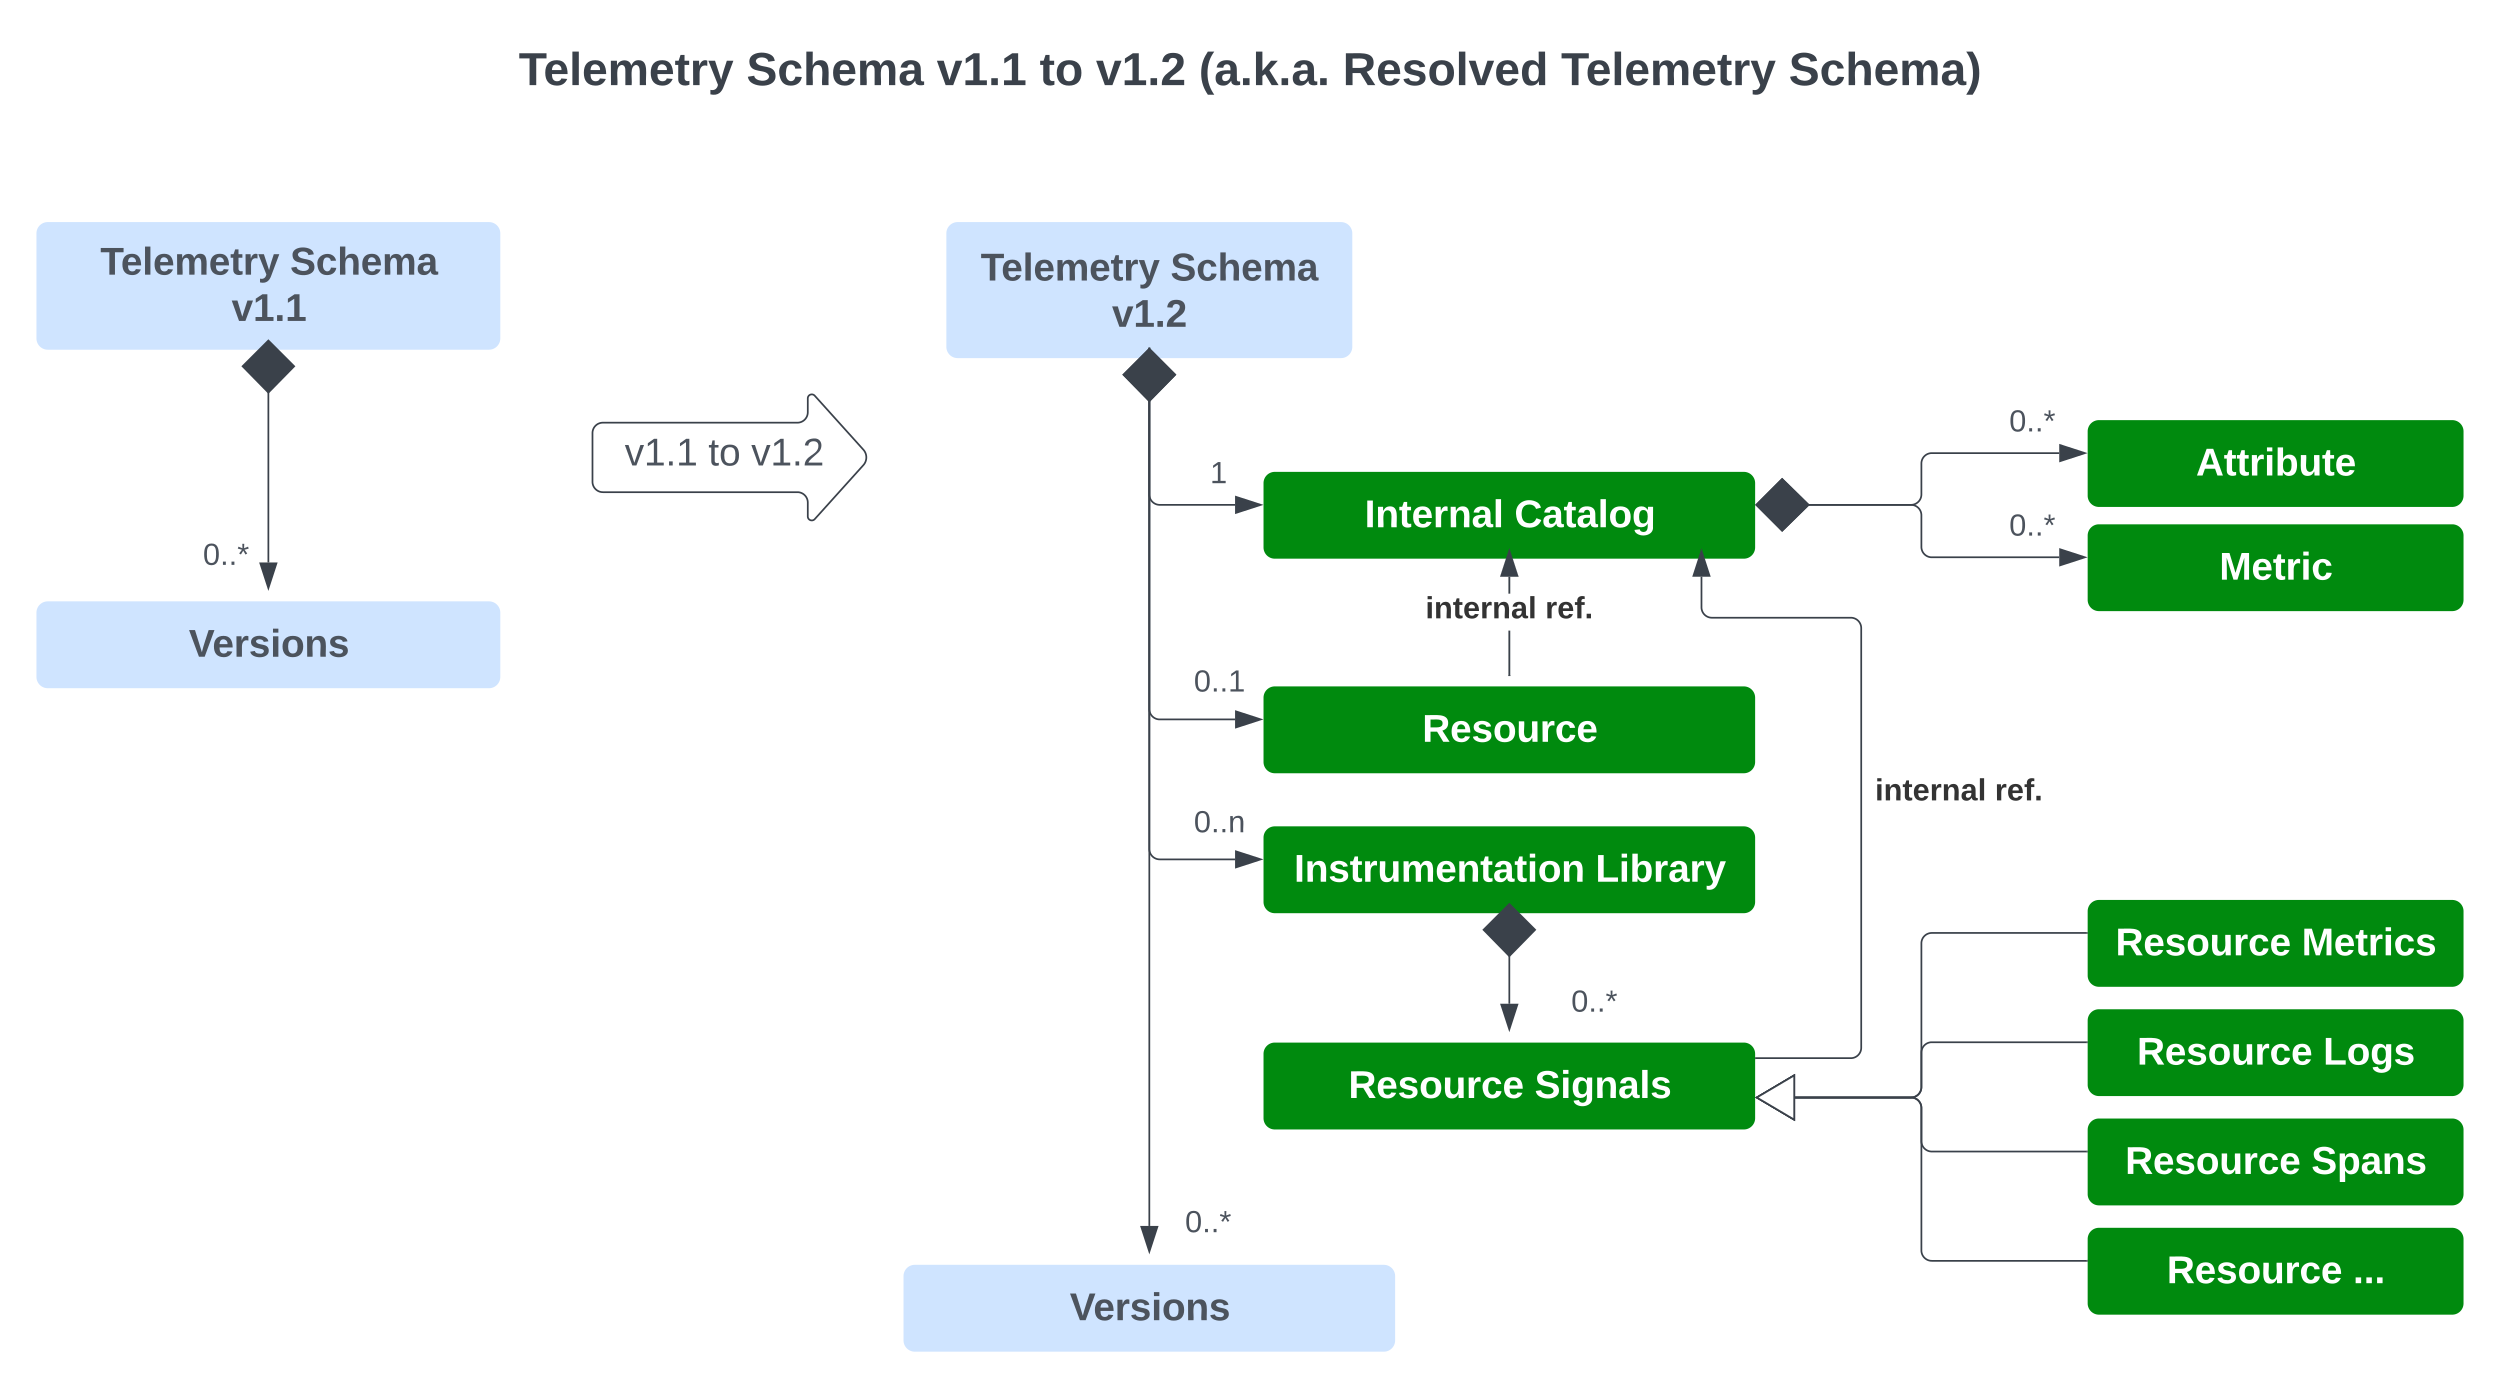 <svg xmlns="http://www.w3.org/2000/svg" xmlns:xlink="http://www.w3.org/1999/xlink" xmlns:lucid="lucid" width="1439.86" height="793.49"><g transform="translate(-21.381 -21.229)" lucid:page-tab-id="eHfRz9s41Rfm"><path d="M0 0h1760v1360H0z" fill="#fff"/><g filter="url(#a)"><path d="M566.93 149.64a6 6 0 0 1 6-6h220.8a6 6 0 0 1 6 6v65.34a6 6 0 0 1-6 6h-220.8a6 6 0 0 1-6-6z" stroke="#cfe4ff" fill="#cfe4ff"/><use xlink:href="#b" transform="matrix(1,0,0,1,578.928,155.643) translate(7.278 21.153)"/><use xlink:href="#c" transform="matrix(1,0,0,1,578.928,155.643) translate(116.599 21.153)"/><use xlink:href="#d" transform="matrix(1,0,0,1,578.928,155.643) translate(82.895 47.819)"/></g><g filter="url(#e)"><path d="M749.6 417.06a6 6 0 0 1 6-6h270.14a6 6 0 0 1 6 6v37.02a6 6 0 0 1-6 6H755.6a6 6 0 0 1-6-6z" stroke="#008a0e" fill="#008a0e"/><use xlink:href="#f" transform="matrix(1,0,0,1,761.595,423.056) translate(78.975 19.403)"/></g><g filter="url(#e)"><path d="M749.6 497.66a6 6 0 0 1 6-6h270.14a6 6 0 0 1 6 6v37.02a6 6 0 0 1-6 6H755.6a6 6 0 0 1-6-6z" stroke="#008a0e" fill="#008a0e"/><use xlink:href="#g" transform="matrix(1,0,0,1,761.595,503.658) translate(5.117 19.403)"/><use xlink:href="#h" transform="matrix(1,0,0,1,761.595,503.658) translate(178.698 19.403)"/></g><g filter="url(#e)"><path d="M749.6 622.2a6 6 0 0 1 6-6h270.14a6 6 0 0 1 6 6v37.04a6 6 0 0 1-6 6H755.6a6 6 0 0 1-6-6z" stroke="#008a0e" fill="#008a0e"/><use xlink:href="#i" transform="matrix(1,0,0,1,761.595,628.212) translate(36.444 19.403)"/><use xlink:href="#j" transform="matrix(1,0,0,1,761.595,628.212) translate(143.667 19.403)"/></g><g filter="url(#k)"><path d="M1224.26 540.05a6 6 0 0 1 6-6h203.48a6 6 0 0 1 6 6v37.02a6 6 0 0 1-6 6h-203.48a6 6 0 0 1-6-6z" stroke="#008a0e" fill="#008a0e"/><use xlink:href="#i" transform="matrix(1,0,0,1,1236.261,546.047) translate(3.562 19.403)"/><use xlink:href="#l" transform="matrix(1,0,0,1,1236.261,546.047) translate(110.784 19.403)"/></g><g filter="url(#k)"><path d="M1224.26 603a6 6 0 0 1 6-6h203.48a6 6 0 0 1 6 6V640a6 6 0 0 1-6 6h-203.48a6 6 0 0 1-6-6z" stroke="#008a0e" fill="#008a0e"/><use xlink:href="#i" transform="matrix(1,0,0,1,1236.261,608.991) translate(15.938 19.403)"/><use xlink:href="#m" transform="matrix(1,0,0,1,1236.261,608.991) translate(123.16 19.403)"/></g><g filter="url(#k)"><path d="M1224.26 665.93a6 6 0 0 1 6-6h203.48a6 6 0 0 1 6 6v37.03a6 6 0 0 1-6 6h-203.48a6 6 0 0 1-6-6z" stroke="#008a0e" fill="#008a0e"/><use xlink:href="#i" transform="matrix(1,0,0,1,1236.261,671.935) translate(9.117 19.403)"/><use xlink:href="#n" transform="matrix(1,0,0,1,1236.261,671.935) translate(116.34 19.403)"/></g><g filter="url(#k)"><path d="M1224.26 728.88a6 6 0 0 1 6-6h203.48a6 6 0 0 1 6 6v37.02a6 6 0 0 1-6 6h-203.48a6 6 0 0 1-6-6z" stroke="#008a0e" fill="#008a0e"/><use xlink:href="#i" transform="matrix(1,0,0,1,1236.261,734.879) translate(33.13 19.403)"/><use xlink:href="#o" transform="matrix(1,0,0,1,1236.261,734.879) translate(140.352 19.403)"/></g><path d="M1223.26 621.5H1134a6 6 0 0 0-6 6v19.83a6 6 0 0 1-6 6h-66.76" stroke="#3a414a" fill="none"/><path d="M1223.76 622h-.5v-1h.5z" stroke="#3a414a" stroke-width=".05" fill="#3a414a"/><path d="M1033.22 653.33l21.52-12.72v25.46z" stroke="#3a414a" fill="#fff"/><path d="M1223.26 684.45H1134a6 6 0 0 1-6-6v-19.12a6 6 0 0 0-6-6h-66.76" stroke="#3a414a" fill="none"/><path d="M1223.76 684.95h-.5v-1h.5z" stroke="#3a414a" stroke-width=".05" fill="#3a414a"/><path d="M1033.22 653.33l21.52-12.72v25.46z" stroke="#3a414a" fill="#fff"/><path d="M1223.26 747.4H1134a6 6 0 0 1-6-6v-82.07a6 6 0 0 0-6-6h-66.76" stroke="#3a414a" fill="none"/><path d="M1223.76 747.9h-.5v-1h.5z" stroke="#3a414a" stroke-width=".05" fill="#3a414a"/><path d="M1033.22 653.33l21.52-12.72v25.46z" stroke="#3a414a" fill="#fff"/><path d="M1223.26 558.56H1134a6 6 0 0 0-6 6v82.77a6 6 0 0 1-6 6h-66.76" stroke="#3a414a" fill="none"/><path d="M1223.76 559.06h-.5v-1h.5z" stroke="#3a414a" stroke-width=".05" fill="#3a414a"/><path d="M1033.22 653.33l21.52-12.72v25.46z" stroke="#3a414a" fill="#fff"/><path d="M683.33 221.98v207.6a6 6 0 0 0 6 6h43.38" stroke="#3a414a" fill="none"/><path d="M683.83 222h-1v-.52h1z" stroke="#3a414a" stroke-width=".05" fill="#3a414a"/><path d="M747.48 435.57l-14.27 4.63v-9.27z" stroke="#3a414a" fill="#3a414a"/><path d="M683.33 221.98v288.2a6 6 0 0 0 6 6h43.38" stroke="#3a414a" fill="none"/><path d="M683.83 222h-1v-.52h1z" stroke="#3a414a" stroke-width=".05" fill="#3a414a"/><path d="M747.48 516.17l-14.27 4.64v-9.26z" stroke="#3a414a" fill="#3a414a"/><path d="M890.67 571.56v27.77" stroke="#3a414a" fill="none"/><path d="M890.67 541.9l14.85 14.84-14.85 15.15-14.85-15.16zM890.67 614.1l-4.64-14.27h9.27z" stroke="#3a414a" fill="#3a414a"/><path d="M704 390.67a6 6 0 0 1 6-6h38.67a6 6 0 0 1 6 6v48a6 6 0 0 1-6 6H710a6 6 0 0 1-6-6z" stroke="#000" stroke-opacity="0" fill="#fff" fill-opacity="0"/><use xlink:href="#p" transform="matrix(1,0,0,1,709,389.667) translate(0 29.847)"/><path d="M704 471.7a6 6 0 0 1 6-6h38.67a6 6 0 0 1 6 6v48a6 6 0 0 1-6 6H710a6 6 0 0 1-6-6z" stroke="#000" stroke-opacity="0" fill="#fff" fill-opacity="0"/><use xlink:href="#q" transform="matrix(1,0,0,1,709,470.714) translate(0 29.847)"/><path d="M921.33 575.05a6 6 0 0 1 6-6H966a6 6 0 0 1 6 6v48a6 6 0 0 1-6 6h-38.67a6 6 0 0 1-6-6z" stroke="#000" stroke-opacity="0" fill="#fff" fill-opacity="0"/><use xlink:href="#r" transform="matrix(1,0,0,1,926.333,574.047) translate(0 29.847)"/><g filter="url(#e)"><path d="M542.26 750.2a6 6 0 0 1 6-6H818.4a6 6 0 0 1 6 6v37.02a6 6 0 0 1-6 6H548.26a6 6 0 0 1-6-6z" stroke="#cfe4ff" fill="#cfe4ff"/><use xlink:href="#s" transform="matrix(1,0,0,1,554.261,756.189) translate(83.265 19.403)"/></g><path d="M683.33 251.85V727.3" stroke="#3a414a" fill="none"/><path d="M683.33 222.18l14.85 14.85-14.85 15.15-14.85-15.15zM683.33 742.07l-4.63-14.27h9.27z" stroke="#3a414a" fill="#3a414a"/><path d="M698.93 702.05a6 6 0 0 1 6-6h38.67a6 6 0 0 1 6 6v48a6 6 0 0 1-6 6h-38.67a6 6 0 0 1-6-6z" stroke="#000" stroke-opacity="0" fill="#fff" fill-opacity="0"/><use xlink:href="#r" transform="matrix(1,0,0,1,703.928,701.047) translate(0 29.847)"/><g filter="url(#e)"><path d="M749.6 293.5a6 6 0 0 1 6-6h270.14a6 6 0 0 1 6 6v37a6 6 0 0 1-6 6H755.6a6 6 0 0 1-6-6z" stroke="#008a0e" fill="#008a0e"/><use xlink:href="#t" transform="matrix(1,0,0,1,761.595,299.487) translate(45.765 19.403)"/><use xlink:href="#u" transform="matrix(1,0,0,1,761.595,299.487) translate(132 19.403)"/></g><g filter="url(#v)"><path d="M1224.26 263.7a6 6 0 0 1 6-6h203.48a6 6 0 0 1 6 6v37a6 6 0 0 1-6 6h-203.48a6 6 0 0 1-6-6z" stroke="#008a0e" fill="#008a0e"/><use xlink:href="#w" transform="matrix(1,0,0,1,1236.261,269.687) translate(49.889 19.403)"/></g><g filter="url(#v)"><path d="M1224.26 323.7a6 6 0 0 1 6-6h203.48a6 6 0 0 1 6 6v37a6 6 0 0 1-6 6h-203.48a6 6 0 0 1-6-6z" stroke="#008a0e" fill="#008a0e"/><use xlink:href="#x" transform="matrix(1,0,0,1,1236.261,329.687) translate(63.346 19.403)"/></g><path d="M683.33 251.85V306a6 6 0 0 0 6 6h43.38" stroke="#3a414a" fill="none"/><path d="M683.33 222.18l14.85 14.85-14.85 15.15-14.85-15.15zM747.48 312l-14.27 4.63v-9.26z" stroke="#3a414a" fill="#3a414a"/><path d="M713.33 270.67a6 6 0 0 1 6-6H758a6 6 0 0 1 6 6v48a6 6 0 0 1-6 6h-38.67a6 6 0 0 1-6-6z" stroke="#000" stroke-opacity="0" fill="#fff" fill-opacity="0"/><use xlink:href="#y" transform="matrix(1,0,0,1,718.333,269.667) translate(0 29.847)"/><path d="M1062.6 312h59.4a6 6 0 0 0 6-6v-17.8a6 6 0 0 1 6-6h73.38" stroke="#3a414a" fill="none"/><path d="M1032.95 312l14.85-14.85 15.15 14.85-15.15 14.85zM1222.14 282.2l-14.26 4.64v-9.27z" stroke="#3a414a" fill="#3a414a"/><path d="M1062.6 312h59.4a6 6 0 0 1 6 6v18.2a6 6 0 0 0 6 6h73.38" stroke="#3a414a" fill="none"/><path d="M1032.95 312l14.85-14.85 15.15 14.85-15.15 14.85zM1222.14 342.2l-14.26 4.64v-9.27z" stroke="#3a414a" fill="#3a414a"/><path d="M1173.6 240.87a6 6 0 0 1 6-6h38.66a6 6 0 0 1 6 6v48a6 6 0 0 1-6 6h-38.66a6 6 0 0 1-6-6z" stroke="#000" stroke-opacity="0" fill="#fff" fill-opacity="0"/><use xlink:href="#r" transform="matrix(1,0,0,1,1178.595,239.867) translate(0 29.847)"/><path d="M1173.6 300.87a6 6 0 0 1 6-6h38.66a6 6 0 0 1 6 6v48a6 6 0 0 1-6 6h-38.66a6 6 0 0 1-6-6z" stroke="#000" stroke-opacity="0" fill="#fff" fill-opacity="0"/><use xlink:href="#r" transform="matrix(1,0,0,1,1178.595,299.867) translate(0 29.847)"/><path d="M891.17 410.06h-1v-25.6h1zm0-46.94h-1v-9.72h1z" stroke="#3a414a" stroke-width=".05" fill="#3a414a"/><path d="M891.17 410.56h-1v-.52h1z" fill="#3a414a"/><path d="M891.2 410.58h-1.06v-.56h1.05zm-1-.5v.45h.94v-.46z" stroke="#3a414a" stroke-width=".05" fill="#3a414a"/><path d="M895.3 352.9h-9.27l4.64-14.27z" fill="#3a414a"/><path d="M896 353.4h-10.66l5.33-16.4zm-9.28-1h7.9l-3.95-12.15z" stroke="#3a414a" stroke-width=".05" fill="#3a414a"/><use xlink:href="#z" transform="matrix(1,0,0,1,842.37,363.118) translate(0 14.222)"/><use xlink:href="#A" transform="matrix(1,0,0,1,842.37,363.118) translate(68.988 14.222)"/><path d="M1032.74 630.67h54.6a6 6 0 0 0 6-6V383a6 6 0 0 0-6-6h-80a6 6 0 0 1-6-6v-17.6" stroke="#3a414a" fill="none"/><path d="M1032.75 631.17h-.5v-1h.5z" stroke="#3a414a" stroke-width=".05" fill="#3a414a"/><path d="M1001.33 338.63l4.64 14.27h-9.27z" stroke="#3a414a" fill="#3a414a"/><use xlink:href="#z" transform="matrix(1,0,0,1,1101.333,468) translate(0 14.222)"/><use xlink:href="#A" transform="matrix(1,0,0,1,1101.333,468) translate(68.988 14.222)"/><g filter="url(#B)"><path d="M42.88 149.64a6 6 0 0 1 6-6h254.14a6 6 0 0 1 6 6v60.5a6 6 0 0 1-6 6H48.88a6 6 0 0 1-6-6z" stroke="#cfe4ff" fill="#cfe4ff"/><use xlink:href="#b" transform="matrix(1,0,0,1,54.881,155.643) translate(24.278 17.778)"/><use xlink:href="#C" transform="matrix(1,0,0,1,54.881,155.643) translate(133.599 17.778)"/><use xlink:href="#D" transform="matrix(1,0,0,1,54.881,155.643) translate(99.895 44.444)"/></g><g filter="url(#E)"><path d="M42.88 368.08a6 6 0 0 1 6-6h254.14a6 6 0 0 1 6 6v37.02a6 6 0 0 1-6 6H48.88a6 6 0 0 1-6-6z" stroke="#cfe4ff" fill="#cfe4ff"/><use xlink:href="#s" transform="matrix(1,0,0,1,54.881,374.077) translate(75.265 19.403)"/></g><path d="M175.95 247v98.2" stroke="#3a414a" fill="none"/><path d="M175.95 217.34l14.85 14.85-14.85 15.14-14.85-15.15zM175.95 359.96l-4.63-14.27h9.27z" stroke="#3a414a" fill="#3a414a"/><path d="M133.3 317.7a6 6 0 0 1 6-6h38.65a6 6 0 0 1 6 6v48a6 6 0 0 1-6 6H139.3a6 6 0 0 1-6-6z" stroke="#000" stroke-opacity="0" fill="#fff" fill-opacity="0"/><use xlink:href="#r" transform="matrix(1,0,0,1,138.286,316.714) translate(0 29.847)"/><path d="M362.62 270.67a6 6 0 0 1 6-6h112a6 6 0 0 0 6-6v-8a2.3 2.3 0 0 1 4-1.54l28 31.08a6.67 6.67 0 0 1 0 8.93l-28 31.08a2.3 2.3 0 0 1-4-1.53v-8a6 6 0 0 0-6-6h-112a6 6 0 0 1-6-6z" stroke="#3a414a" fill="#fff"/><use xlink:href="#F" transform="matrix(1,0,0,1,367.619,249.667) translate(13.593 39.653)"/><use xlink:href="#G" transform="matrix(1,0,0,1,367.619,249.667) translate(61.741 39.653)"/><use xlink:href="#H" transform="matrix(1,0,0,1,367.619,249.667) translate(86.432 39.653)"/><path d="M42.88 47.73a6 6 0 0 1 6-6h1384.86a6 6 0 0 1 6 6V80.4a6 6 0 0 1-6 6H48.88a6 6 0 0 1-6-6z" stroke="#000" stroke-opacity="0" fill="#fff" fill-opacity="0"/><g><use xlink:href="#I" transform="matrix(1,0,0,1,47.881,46.729) translate(272.278 23.521)"/><use xlink:href="#J" transform="matrix(1,0,0,1,47.881,46.729) translate(403.463 23.521)"/><use xlink:href="#K" transform="matrix(1,0,0,1,47.881,46.729) translate(513.019 23.521)"/><use xlink:href="#L" transform="matrix(1,0,0,1,47.881,46.729) translate(572.278 23.521)"/><use xlink:href="#M" transform="matrix(1,0,0,1,47.881,46.729) translate(604.722 23.521)"/><use xlink:href="#N" transform="matrix(1,0,0,1,47.881,46.729) translate(663.981 23.521)"/><use xlink:href="#O" transform="matrix(1,0,0,1,47.881,46.729) translate(746.87 23.521)"/><use xlink:href="#P" transform="matrix(1,0,0,1,47.881,46.729) translate(872.574 23.521)"/><use xlink:href="#Q" transform="matrix(1,0,0,1,47.881,46.729) translate(1003.759 23.521)"/></g><defs><path fill="#4c535d" d="M136-208V0H84v-208H4v-40h212v40h-80" id="R"/><path fill="#4c535d" d="M185-48c-13 30-37 53-82 52C43 2 14-33 14-96s30-98 90-98c62 0 83 45 84 108H66c0 31 8 55 39 56 18 0 30-7 34-22zm-45-69c5-46-57-63-70-21-2 6-4 13-4 21h74" id="S"/><path fill="#4c535d" d="M25 0v-261h50V0H25" id="T"/><path fill="#4c535d" d="M220-157c-53 9-28 100-34 157h-49v-107c1-27-5-49-29-50C55-147 81-57 75 0H25l-1-190h47c2 12-1 28 3 38 10-53 101-56 108 0 13-22 24-43 59-42 82 1 51 116 57 194h-49v-107c-1-25-5-48-29-50" id="U"/><path fill="#4c535d" d="M115-3C79 11 28 4 28-45v-112H4v-33h27l15-45h31v45h36v33H77v99c-1 23 16 31 38 25v30" id="V"/><path fill="#4c535d" d="M135-150c-39-12-60 13-60 57V0H25l-1-190h47c2 13-1 29 3 40 6-28 27-53 61-41v41" id="W"/><path fill="#4c535d" d="M123 10C108 53 80 86 19 72V37c35 8 53-11 59-39L3-190h52l48 148c12-52 28-100 44-148h51" id="X"/><g id="b"><use transform="matrix(0.062,0,0,0.062,0,0)" xlink:href="#R"/><use transform="matrix(0.062,0,0,0.062,11.852,0)" xlink:href="#S"/><use transform="matrix(0.062,0,0,0.062,24.198,0)" xlink:href="#T"/><use transform="matrix(0.062,0,0,0.062,30.37,0)" xlink:href="#S"/><use transform="matrix(0.062,0,0,0.062,42.716,0)" xlink:href="#U"/><use transform="matrix(0.062,0,0,0.062,62.469,0)" xlink:href="#S"/><use transform="matrix(0.062,0,0,0.062,74.815,0)" xlink:href="#V"/><use transform="matrix(0.062,0,0,0.062,82.16,0)" xlink:href="#W"/><use transform="matrix(0.062,0,0,0.062,90.802,0)" xlink:href="#X"/></g><path fill="#4c535d" d="M169-182c-1-43-94-46-97-3 18 66 151 10 154 114 3 95-165 93-204 36-6-8-10-19-12-30l50-8c3 46 112 56 116 5-17-69-150-10-154-114-4-87 153-88 188-35 5 8 8 18 10 28" id="Y"/><path fill="#4c535d" d="M190-63c-7 42-38 67-86 67-59 0-84-38-90-98-12-110 154-137 174-36l-49 2c-2-19-15-32-35-32-30 0-35 28-38 64-6 74 65 87 74 30" id="Z"/><path fill="#4c535d" d="M114-157C55-157 80-60 75 0H25v-261h50l-1 109c12-26 28-41 61-42 86-1 58 113 63 194h-50c-7-57 23-157-34-157" id="aa"/><path fill="#4c535d" d="M133-34C117-15 103 5 69 4 32 3 11-16 11-54c-1-60 55-63 116-61 1-26-3-47-28-47-18 1-26 9-28 27l-52-2c7-38 36-58 82-57s74 22 75 68l1 82c-1 14 12 18 25 15v27c-30 8-71 5-69-32zm-48 3c29 0 43-24 42-57-32 0-66-3-65 30 0 17 8 27 23 27" id="ab"/><g id="c"><use transform="matrix(0.062,0,0,0.062,0,0)" xlink:href="#Y"/><use transform="matrix(0.062,0,0,0.062,14.815,0)" xlink:href="#Z"/><use transform="matrix(0.062,0,0,0.062,27.16,0)" xlink:href="#aa"/><use transform="matrix(0.062,0,0,0.062,40.679,0)" xlink:href="#S"/><use transform="matrix(0.062,0,0,0.062,53.025,0)" xlink:href="#U"/><use transform="matrix(0.062,0,0,0.062,72.778,0)" xlink:href="#ab"/></g><path fill="#4c535d" d="M128 0H69L1-190h53L99-40l48-150h52" id="ac"/><path fill="#4c535d" d="M23 0v-37h61v-169l-59 37v-38l62-41h46v211h57V0H23" id="ad"/><path fill="#4c535d" d="M24 0v-54h51V0H24" id="ae"/><path fill="#4c535d" d="M182-182c0 78-84 86-111 141h115V0H12c-6-101 99-100 120-180 1-22-12-31-33-32-23 0-32 14-35 34l-49-3c5-45 32-70 84-70 51 0 83 22 83 69" id="af"/><g id="d"><use transform="matrix(0.062,0,0,0.062,0,0)" xlink:href="#ac"/><use transform="matrix(0.062,0,0,0.062,12.346,0)" xlink:href="#ad"/><use transform="matrix(0.062,0,0,0.062,24.691,0)" xlink:href="#ae"/><use transform="matrix(0.062,0,0,0.062,30.864,0)" xlink:href="#af"/></g><filter id="a" filterUnits="objectBoundingBox" x="-.04" y="-.05" width="1.09" height="1.26"><feOffset result="offOut" in="SourceAlpha" dy="6"/><feGaussianBlur result="blurOut" in="offOut" stdDeviation="5"/><feColorMatrix result="colorOut" in="blurOut" values="0 0 0 0 0 0 0 0 0 0 0 0 0 0 0 0 0 0 0.502 0"/><feBlend in="SourceGraphic" in2="colorOut"/></filter><path fill="#fff" d="M240-174c0 40-23 61-54 70L253 0h-59l-57-94H76V0H24v-248c93 4 217-23 216 74zM76-134c48-2 112 12 112-38 0-48-66-32-112-35v73" id="ag"/><path fill="#fff" d="M185-48c-13 30-37 53-82 52C43 2 14-33 14-96s30-98 90-98c62 0 83 45 84 108H66c0 31 8 55 39 56 18 0 30-7 34-22zm-45-69c5-46-57-63-70-21-2 6-4 13-4 21h74" id="ah"/><path fill="#fff" d="M137-138c1-29-70-34-71-4 15 46 118 7 119 86 1 83-164 76-172 9l43-7c4 19 20 25 44 25 33 8 57-30 24-41C81-84 22-81 20-136c-2-80 154-74 161-7" id="ai"/><path fill="#fff" d="M110-194c64 0 96 36 96 99 0 64-35 99-97 99-61 0-95-36-95-99 0-62 34-99 96-99zm-1 164c35 0 45-28 45-65 0-40-10-65-43-65-34 0-45 26-45 65 0 36 10 65 43 65" id="aj"/><path fill="#fff" d="M85 4C-2 5 27-109 22-190h50c7 57-23 150 33 157 60-5 35-97 40-157h50l1 190h-47c-2-12 1-28-3-38-12 25-28 42-61 42" id="ak"/><path fill="#fff" d="M135-150c-39-12-60 13-60 57V0H25l-1-190h47c2 13-1 29 3 40 6-28 27-53 61-41v41" id="al"/><path fill="#fff" d="M190-63c-7 42-38 67-86 67-59 0-84-38-90-98-12-110 154-137 174-36l-49 2c-2-19-15-32-35-32-30 0-35 28-38 64-6 74 65 87 74 30" id="am"/><g id="f"><use transform="matrix(0.062,0,0,0.062,0,0)" xlink:href="#ag"/><use transform="matrix(0.062,0,0,0.062,15.988,0)" xlink:href="#ah"/><use transform="matrix(0.062,0,0,0.062,28.333,0)" xlink:href="#ai"/><use transform="matrix(0.062,0,0,0.062,40.679,0)" xlink:href="#aj"/><use transform="matrix(0.062,0,0,0.062,54.198,0)" xlink:href="#ak"/><use transform="matrix(0.062,0,0,0.062,67.716,0)" xlink:href="#al"/><use transform="matrix(0.062,0,0,0.062,76.358,0)" xlink:href="#am"/><use transform="matrix(0.062,0,0,0.062,88.704,0)" xlink:href="#ah"/></g><filter id="e" filterUnits="objectBoundingBox" x="-.04" y="-.08" width="1.07" height="1.41"><feOffset result="offOut" in="SourceAlpha" dy="6"/><feGaussianBlur result="blurOut" in="offOut" stdDeviation="5"/><feColorMatrix result="colorOut" in="blurOut" values="0 0 0 0 0 0 0 0 0 0 0 0 0 0 0 0 0 0 0.502 0"/><feBlend in="SourceGraphic" in2="colorOut"/></filter><path fill="#fff" d="M24 0v-248h52V0H24" id="an"/><path fill="#fff" d="M135-194c87-1 58 113 63 194h-50c-7-57 23-157-34-157-59 0-34 97-39 157H25l-1-190h47c2 12-1 28 3 38 12-26 28-41 61-42" id="ao"/><path fill="#fff" d="M115-3C79 11 28 4 28-45v-112H4v-33h27l15-45h31v45h36v33H77v99c-1 23 16 31 38 25v30" id="ap"/><path fill="#fff" d="M220-157c-53 9-28 100-34 157h-49v-107c1-27-5-49-29-50C55-147 81-57 75 0H25l-1-190h47c2 12-1 28 3 38 10-53 101-56 108 0 13-22 24-43 59-42 82 1 51 116 57 194h-49v-107c-1-25-5-48-29-50" id="aq"/><path fill="#fff" d="M133-34C117-15 103 5 69 4 32 3 11-16 11-54c-1-60 55-63 116-61 1-26-3-47-28-47-18 1-26 9-28 27l-52-2c7-38 36-58 82-57s74 22 75 68l1 82c-1 14 12 18 25 15v27c-30 8-71 5-69-32zm-48 3c29 0 43-24 42-57-32 0-66-3-65 30 0 17 8 27 23 27" id="ar"/><path fill="#fff" d="M25-224v-37h50v37H25zM25 0v-190h50V0H25" id="as"/><g id="g"><use transform="matrix(0.062,0,0,0.062,0,0)" xlink:href="#an"/><use transform="matrix(0.062,0,0,0.062,6.173,0)" xlink:href="#ao"/><use transform="matrix(0.062,0,0,0.062,19.691,0)" xlink:href="#ai"/><use transform="matrix(0.062,0,0,0.062,32.037,0)" xlink:href="#ap"/><use transform="matrix(0.062,0,0,0.062,39.383,0)" xlink:href="#al"/><use transform="matrix(0.062,0,0,0.062,48.025,0)" xlink:href="#ak"/><use transform="matrix(0.062,0,0,0.062,61.543,0)" xlink:href="#aq"/><use transform="matrix(0.062,0,0,0.062,81.296,0)" xlink:href="#ah"/><use transform="matrix(0.062,0,0,0.062,93.642,0)" xlink:href="#ao"/><use transform="matrix(0.062,0,0,0.062,107.16,0)" xlink:href="#ap"/><use transform="matrix(0.062,0,0,0.062,114.506,0)" xlink:href="#ar"/><use transform="matrix(0.062,0,0,0.062,126.852,0)" xlink:href="#ap"/><use transform="matrix(0.062,0,0,0.062,134.198,0)" xlink:href="#as"/><use transform="matrix(0.062,0,0,0.062,140.37,0)" xlink:href="#aj"/><use transform="matrix(0.062,0,0,0.062,153.889,0)" xlink:href="#ao"/></g><path fill="#fff" d="M24 0v-248h52v208h133V0H24" id="at"/><path fill="#fff" d="M135-194c52 0 70 43 70 98 0 56-19 99-73 100-30 1-46-15-58-35L72 0H24l1-261h50v104c11-23 29-37 60-37zM114-30c31 0 40-27 40-66 0-37-7-63-39-63s-41 28-41 65c0 36 8 64 40 64" id="au"/><path fill="#fff" d="M123 10C108 53 80 86 19 72V37c35 8 53-11 59-39L3-190h52l48 148c12-52 28-100 44-148h51" id="av"/><g id="h"><use transform="matrix(0.062,0,0,0.062,0,0)" xlink:href="#at"/><use transform="matrix(0.062,0,0,0.062,13.519,0)" xlink:href="#as"/><use transform="matrix(0.062,0,0,0.062,19.691,0)" xlink:href="#au"/><use transform="matrix(0.062,0,0,0.062,33.21,0)" xlink:href="#al"/><use transform="matrix(0.062,0,0,0.062,41.852,0)" xlink:href="#ar"/><use transform="matrix(0.062,0,0,0.062,54.198,0)" xlink:href="#al"/><use transform="matrix(0.062,0,0,0.062,62.84,0)" xlink:href="#av"/></g><g id="i"><use transform="matrix(0.062,0,0,0.062,0,0)" xlink:href="#ag"/><use transform="matrix(0.062,0,0,0.062,15.988,0)" xlink:href="#ah"/><use transform="matrix(0.062,0,0,0.062,28.333,0)" xlink:href="#ai"/><use transform="matrix(0.062,0,0,0.062,40.679,0)" xlink:href="#aj"/><use transform="matrix(0.062,0,0,0.062,54.198,0)" xlink:href="#ak"/><use transform="matrix(0.062,0,0,0.062,67.716,0)" xlink:href="#al"/><use transform="matrix(0.062,0,0,0.062,76.358,0)" xlink:href="#am"/><use transform="matrix(0.062,0,0,0.062,88.704,0)" xlink:href="#ah"/></g><path fill="#fff" d="M169-182c-1-43-94-46-97-3 18 66 151 10 154 114 3 95-165 93-204 36-6-8-10-19-12-30l50-8c3 46 112 56 116 5-17-69-150-10-154-114-4-87 153-88 188-35 5 8 8 18 10 28" id="aw"/><path fill="#fff" d="M195-6C206 82 75 100 31 46c-4-6-6-13-8-21l49-6c3 16 16 24 34 25 40 0 42-37 40-79-11 22-30 35-61 35-53 0-70-43-70-97 0-56 18-96 73-97 30 0 46 14 59 34l2-30h47zm-90-29c32 0 41-27 41-63 0-35-9-62-40-62-32 0-39 29-40 63 0 36 9 62 39 62" id="ax"/><path fill="#fff" d="M25 0v-261h50V0H25" id="ay"/><g id="j"><use transform="matrix(0.062,0,0,0.062,0,0)" xlink:href="#aw"/><use transform="matrix(0.062,0,0,0.062,14.815,0)" xlink:href="#as"/><use transform="matrix(0.062,0,0,0.062,20.988,0)" xlink:href="#ax"/><use transform="matrix(0.062,0,0,0.062,34.506,0)" xlink:href="#ao"/><use transform="matrix(0.062,0,0,0.062,48.025,0)" xlink:href="#ar"/><use transform="matrix(0.062,0,0,0.062,60.37,0)" xlink:href="#ay"/><use transform="matrix(0.062,0,0,0.062,66.543,0)" xlink:href="#ai"/></g><path fill="#fff" d="M230 0l2-204L168 0h-37L68-204 70 0H24v-248h70l56 185 57-185h69V0h-46" id="az"/><g id="l"><use transform="matrix(0.062,0,0,0.062,0,0)" xlink:href="#az"/><use transform="matrix(0.062,0,0,0.062,18.457,0)" xlink:href="#ah"/><use transform="matrix(0.062,0,0,0.062,30.802,0)" xlink:href="#ap"/><use transform="matrix(0.062,0,0,0.062,38.148,0)" xlink:href="#al"/><use transform="matrix(0.062,0,0,0.062,46.79,0)" xlink:href="#as"/><use transform="matrix(0.062,0,0,0.062,52.963,0)" xlink:href="#am"/><use transform="matrix(0.062,0,0,0.062,65.309,0)" xlink:href="#ai"/></g><filter id="k" filterUnits="objectBoundingBox" x="-.05" y="-.08" width="1.09" height="1.41"><feOffset result="offOut" in="SourceAlpha" dy="6"/><feGaussianBlur result="blurOut" in="offOut" stdDeviation="5"/><feColorMatrix result="colorOut" in="blurOut" values="0 0 0 0 0 0 0 0 0 0 0 0 0 0 0 0 0 0 0.502 0"/><feBlend in="SourceGraphic" in2="colorOut"/></filter><g id="m"><use transform="matrix(0.062,0,0,0.062,0,0)" xlink:href="#at"/><use transform="matrix(0.062,0,0,0.062,13.519,0)" xlink:href="#aj"/><use transform="matrix(0.062,0,0,0.062,27.037,0)" xlink:href="#ax"/><use transform="matrix(0.062,0,0,0.062,40.556,0)" xlink:href="#ai"/></g><path fill="#fff" d="M135-194c53 0 70 44 70 98 0 56-19 98-73 100-31 1-45-17-59-34 3 33 2 69 2 105H25l-1-265h48c2 10 0 23 3 31 11-24 29-35 60-35zM114-30c33 0 39-31 40-66 0-38-9-64-40-64-56 0-55 130 0 130" id="aA"/><g id="n"><use transform="matrix(0.062,0,0,0.062,0,0)" xlink:href="#aw"/><use transform="matrix(0.062,0,0,0.062,14.815,0)" xlink:href="#aA"/><use transform="matrix(0.062,0,0,0.062,28.333,0)" xlink:href="#ar"/><use transform="matrix(0.062,0,0,0.062,40.679,0)" xlink:href="#ao"/><use transform="matrix(0.062,0,0,0.062,54.198,0)" xlink:href="#ai"/></g><path fill="#fff" d="M24 0v-54h51V0H24" id="aB"/><g id="o"><use transform="matrix(0.062,0,0,0.062,0,0)" xlink:href="#aB"/><use transform="matrix(0.062,0,0,0.062,6.173,0)" xlink:href="#aB"/><use transform="matrix(0.062,0,0,0.062,12.346,0)" xlink:href="#aB"/></g><path fill="#4c535d" d="M101-251c68 0 85 55 85 127S166 4 100 4C33 4 14-52 14-124c0-73 17-127 87-127zm-1 229c47 0 54-49 54-102s-4-102-53-102c-51 0-55 48-55 102 0 53 5 102 54 102" id="aC"/><path fill="#4c535d" d="M33 0v-38h34V0H33" id="aD"/><path fill="#4c535d" d="M27 0v-27h64v-190l-56 39v-29l58-41h29v221h61V0H27" id="aE"/><g id="p"><use transform="matrix(0.049,0,0,0.049,0,0)" xlink:href="#aC"/><use transform="matrix(0.049,0,0,0.049,9.877,0)" xlink:href="#aD"/><use transform="matrix(0.049,0,0,0.049,14.815,0)" xlink:href="#aD"/><use transform="matrix(0.049,0,0,0.049,19.753,0)" xlink:href="#aE"/></g><path fill="#4c535d" d="M117-194c89-4 53 116 60 194h-32v-121c0-31-8-49-39-48C34-167 62-67 57 0H25l-1-190h30c1 10-1 24 2 32 11-22 29-35 61-36" id="aF"/><g id="q"><use transform="matrix(0.049,0,0,0.049,0,0)" xlink:href="#aC"/><use transform="matrix(0.049,0,0,0.049,9.877,0)" xlink:href="#aD"/><use transform="matrix(0.049,0,0,0.049,14.815,0)" xlink:href="#aD"/><use transform="matrix(0.049,0,0,0.049,19.753,0)" xlink:href="#aF"/></g><path fill="#4c535d" d="M80-196l47-18 7 23-49 13 32 44-20 13-27-46-27 45-21-12 33-44-49-13 8-23 47 19-2-53h23" id="aG"/><g id="r"><use transform="matrix(0.049,0,0,0.049,0,0)" xlink:href="#aC"/><use transform="matrix(0.049,0,0,0.049,9.877,0)" xlink:href="#aD"/><use transform="matrix(0.049,0,0,0.049,14.815,0)" xlink:href="#aD"/><use transform="matrix(0.049,0,0,0.049,19.753,0)" xlink:href="#aG"/></g><path fill="#4c535d" d="M147 0H94L2-248h55l64 206c17-72 42-137 63-206h54" id="aH"/><path fill="#4c535d" d="M137-138c1-29-70-34-71-4 15 46 118 7 119 86 1 83-164 76-172 9l43-7c4 19 20 25 44 25 33 8 57-30 24-41C81-84 22-81 20-136c-2-80 154-74 161-7" id="aI"/><path fill="#4c535d" d="M25-224v-37h50v37H25zM25 0v-190h50V0H25" id="aJ"/><path fill="#4c535d" d="M110-194c64 0 96 36 96 99 0 64-35 99-97 99-61 0-95-36-95-99 0-62 34-99 96-99zm-1 164c35 0 45-28 45-65 0-40-10-65-43-65-34 0-45 26-45 65 0 36 10 65 43 65" id="aK"/><path fill="#4c535d" d="M135-194c87-1 58 113 63 194h-50c-7-57 23-157-34-157-59 0-34 97-39 157H25l-1-190h47c2 12-1 28 3 38 12-26 28-41 61-42" id="aL"/><g id="s"><use transform="matrix(0.062,0,0,0.062,0,0)" xlink:href="#aH"/><use transform="matrix(0.062,0,0,0.062,13.58,0)" xlink:href="#S"/><use transform="matrix(0.062,0,0,0.062,25.926,0)" xlink:href="#W"/><use transform="matrix(0.062,0,0,0.062,34.568,0)" xlink:href="#aI"/><use transform="matrix(0.062,0,0,0.062,46.914,0)" xlink:href="#aJ"/><use transform="matrix(0.062,0,0,0.062,53.086,0)" xlink:href="#aK"/><use transform="matrix(0.062,0,0,0.062,66.605,0)" xlink:href="#aL"/><use transform="matrix(0.062,0,0,0.062,80.123,0)" xlink:href="#aI"/></g><g id="t"><use transform="matrix(0.062,0,0,0.062,0,0)" xlink:href="#an"/><use transform="matrix(0.062,0,0,0.062,6.173,0)" xlink:href="#ao"/><use transform="matrix(0.062,0,0,0.062,19.691,0)" xlink:href="#ap"/><use transform="matrix(0.062,0,0,0.062,27.037,0)" xlink:href="#ah"/><use transform="matrix(0.062,0,0,0.062,39.383,0)" xlink:href="#al"/><use transform="matrix(0.062,0,0,0.062,48.025,0)" xlink:href="#ao"/><use transform="matrix(0.062,0,0,0.062,61.543,0)" xlink:href="#ar"/><use transform="matrix(0.062,0,0,0.062,73.889,0)" xlink:href="#ay"/></g><path fill="#fff" d="M67-125c0 53 21 87 73 88 37 1 54-22 65-47l45 17C233-25 199 4 140 4 58 4 20-42 15-125 8-235 124-281 211-232c18 10 29 29 36 50l-46 12c-8-25-30-41-62-41-52 0-71 34-72 86" id="aM"/><g id="u"><use transform="matrix(0.062,0,0,0.062,0,0)" xlink:href="#aM"/><use transform="matrix(0.062,0,0,0.062,15.988,0)" xlink:href="#ar"/><use transform="matrix(0.062,0,0,0.062,28.333,0)" xlink:href="#ap"/><use transform="matrix(0.062,0,0,0.062,35.679,0)" xlink:href="#ar"/><use transform="matrix(0.062,0,0,0.062,48.025,0)" xlink:href="#ay"/><use transform="matrix(0.062,0,0,0.062,54.198,0)" xlink:href="#aj"/><use transform="matrix(0.062,0,0,0.062,67.716,0)" xlink:href="#ax"/></g><path fill="#fff" d="M199 0l-22-63H83L61 0H9l90-248h61L250 0h-51zm-33-102l-36-108c-10 38-24 72-36 108h72" id="aN"/><g id="w"><use transform="matrix(0.062,0,0,0.062,0,0)" xlink:href="#aN"/><use transform="matrix(0.062,0,0,0.062,15.988,0)" xlink:href="#ap"/><use transform="matrix(0.062,0,0,0.062,23.333,0)" xlink:href="#ap"/><use transform="matrix(0.062,0,0,0.062,30.679,0)" xlink:href="#al"/><use transform="matrix(0.062,0,0,0.062,39.321,0)" xlink:href="#as"/><use transform="matrix(0.062,0,0,0.062,45.494,0)" xlink:href="#au"/><use transform="matrix(0.062,0,0,0.062,59.012,0)" xlink:href="#ak"/><use transform="matrix(0.062,0,0,0.062,72.531,0)" xlink:href="#ap"/><use transform="matrix(0.062,0,0,0.062,79.877,0)" xlink:href="#ah"/></g><filter id="v" filterUnits="objectBoundingBox" x="-.05" y="-.08" width="1.09" height="1.41"><feOffset result="offOut" in="SourceAlpha" dy="6"/><feGaussianBlur result="blurOut" in="offOut" stdDeviation="5"/><feColorMatrix result="colorOut" in="blurOut" values="0 0 0 0 0 0 0 0 0 0 0 0 0 0 0 0 0 0 0.502 0"/><feBlend in="SourceGraphic" in2="colorOut"/></filter><g id="x"><use transform="matrix(0.062,0,0,0.062,0,0)" xlink:href="#az"/><use transform="matrix(0.062,0,0,0.062,18.457,0)" xlink:href="#ah"/><use transform="matrix(0.062,0,0,0.062,30.802,0)" xlink:href="#ap"/><use transform="matrix(0.062,0,0,0.062,38.148,0)" xlink:href="#al"/><use transform="matrix(0.062,0,0,0.062,46.79,0)" xlink:href="#as"/><use transform="matrix(0.062,0,0,0.062,52.963,0)" xlink:href="#am"/></g><use transform="matrix(0.049,0,0,0.049,0,0)" xlink:href="#aE" id="y"/><path fill="#333" d="M25-224v-37h50v37H25zM25 0v-190h50V0H25" id="aO"/><path fill="#333" d="M135-194c87-1 58 113 63 194h-50c-7-57 23-157-34-157-59 0-34 97-39 157H25l-1-190h47c2 12-1 28 3 38 12-26 28-41 61-42" id="aP"/><path fill="#333" d="M115-3C79 11 28 4 28-45v-112H4v-33h27l15-45h31v45h36v33H77v99c-1 23 16 31 38 25v30" id="aQ"/><path fill="#333" d="M185-48c-13 30-37 53-82 52C43 2 14-33 14-96s30-98 90-98c62 0 83 45 84 108H66c0 31 8 55 39 56 18 0 30-7 34-22zm-45-69c5-46-57-63-70-21-2 6-4 13-4 21h74" id="aR"/><path fill="#333" d="M135-150c-39-12-60 13-60 57V0H25l-1-190h47c2 13-1 29 3 40 6-28 27-53 61-41v41" id="aS"/><path fill="#333" d="M133-34C117-15 103 5 69 4 32 3 11-16 11-54c-1-60 55-63 116-61 1-26-3-47-28-47-18 1-26 9-28 27l-52-2c7-38 36-58 82-57s74 22 75 68l1 82c-1 14 12 18 25 15v27c-30 8-71 5-69-32zm-48 3c29 0 43-24 42-57-32 0-66-3-65 30 0 17 8 27 23 27" id="aT"/><path fill="#333" d="M25 0v-261h50V0H25" id="aU"/><g id="z"><use transform="matrix(0.049,0,0,0.049,0,0)" xlink:href="#aO"/><use transform="matrix(0.049,0,0,0.049,4.938,0)" xlink:href="#aP"/><use transform="matrix(0.049,0,0,0.049,15.753,0)" xlink:href="#aQ"/><use transform="matrix(0.049,0,0,0.049,21.63,0)" xlink:href="#aR"/><use transform="matrix(0.049,0,0,0.049,31.506,0)" xlink:href="#aS"/><use transform="matrix(0.049,0,0,0.049,38.42,0)" xlink:href="#aP"/><use transform="matrix(0.049,0,0,0.049,49.235,0)" xlink:href="#aT"/><use transform="matrix(0.049,0,0,0.049,59.111,0)" xlink:href="#aU"/></g><path fill="#333" d="M121-226c-27-7-43 5-38 36h38v33H83V0H34v-157H6v-33h28c-9-59 32-81 87-68v32" id="aV"/><path fill="#333" d="M24 0v-54h51V0H24" id="aW"/><g id="A"><use transform="matrix(0.049,0,0,0.049,0,0)" xlink:href="#aS"/><use transform="matrix(0.049,0,0,0.049,6.914,0)" xlink:href="#aR"/><use transform="matrix(0.049,0,0,0.049,16.79,0)" xlink:href="#aV"/><use transform="matrix(0.049,0,0,0.049,22.667,0)" xlink:href="#aW"/></g><g id="C"><use transform="matrix(0.062,0,0,0.062,0,0)" xlink:href="#Y"/><use transform="matrix(0.062,0,0,0.062,14.815,0)" xlink:href="#Z"/><use transform="matrix(0.062,0,0,0.062,27.16,0)" xlink:href="#aa"/><use transform="matrix(0.062,0,0,0.062,40.679,0)" xlink:href="#S"/><use transform="matrix(0.062,0,0,0.062,53.025,0)" xlink:href="#U"/><use transform="matrix(0.062,0,0,0.062,72.778,0)" xlink:href="#ab"/></g><g id="D"><use transform="matrix(0.062,0,0,0.062,0,0)" xlink:href="#ac"/><use transform="matrix(0.062,0,0,0.062,12.346,0)" xlink:href="#ad"/><use transform="matrix(0.062,0,0,0.062,24.691,0)" xlink:href="#ae"/><use transform="matrix(0.062,0,0,0.062,30.864,0)" xlink:href="#ad"/></g><filter id="B" filterUnits="objectBoundingBox" x="-.04" y="-.06" width="1.08" height="1.28"><feOffset result="offOut" in="SourceAlpha" dy="6"/><feGaussianBlur result="blurOut" in="offOut" stdDeviation="5"/><feColorMatrix result="colorOut" in="blurOut" values="0 0 0 0 0 0 0 0 0 0 0 0 0 0 0 0 0 0 0.502 0"/><feBlend in="SourceGraphic" in2="colorOut"/></filter><filter id="E" filterUnits="objectBoundingBox" x="-.04" y="-.08" width="1.08" height="1.41"><feOffset result="offOut" in="SourceAlpha" dy="6"/><feGaussianBlur result="blurOut" in="offOut" stdDeviation="5"/><feColorMatrix result="colorOut" in="blurOut" values="0 0 0 0 0 0 0 0 0 0 0 0 0 0 0 0 0 0 0.502 0"/><feBlend in="SourceGraphic" in2="colorOut"/></filter><path fill="#4c535d" d="M108 0H70L1-190h34L89-25l56-165h34" id="aX"/><g id="F"><use transform="matrix(0.062,0,0,0.062,0,0)" xlink:href="#aX"/><use transform="matrix(0.062,0,0,0.062,11.111,0)" xlink:href="#aE"/><use transform="matrix(0.062,0,0,0.062,23.457,0)" xlink:href="#aD"/><use transform="matrix(0.062,0,0,0.062,29.63,0)" xlink:href="#aE"/></g><path fill="#4c535d" d="M59-47c-2 24 18 29 38 22v24C64 9 27 4 27-40v-127H5v-23h24l9-43h21v43h35v23H59v120" id="aY"/><path fill="#4c535d" d="M100-194c62-1 85 37 85 99 1 63-27 99-86 99S16-35 15-95c0-66 28-99 85-99zM99-20c44 1 53-31 53-75 0-43-8-75-51-75s-53 32-53 75 10 74 51 75" id="aZ"/><g id="G"><use transform="matrix(0.062,0,0,0.062,0,0)" xlink:href="#aY"/><use transform="matrix(0.062,0,0,0.062,6.173,0)" xlink:href="#aZ"/></g><path fill="#4c535d" d="M101-251c82-7 93 87 43 132L82-64C71-53 59-42 53-27h129V0H18c2-99 128-94 128-182 0-28-16-43-45-43s-46 15-49 41l-32-3c6-41 34-60 81-64" id="ba"/><g id="H"><use transform="matrix(0.062,0,0,0.062,0,0)" xlink:href="#aX"/><use transform="matrix(0.062,0,0,0.062,11.111,0)" xlink:href="#aE"/><use transform="matrix(0.062,0,0,0.062,23.457,0)" xlink:href="#aD"/><use transform="matrix(0.062,0,0,0.062,29.63,0)" xlink:href="#ba"/></g><path fill="#3a414a" d="M136-208V0H84v-208H4v-40h212v40h-80" id="bb"/><path fill="#3a414a" d="M185-48c-13 30-37 53-82 52C43 2 14-33 14-96s30-98 90-98c62 0 83 45 84 108H66c0 31 8 55 39 56 18 0 30-7 34-22zm-45-69c5-46-57-63-70-21-2 6-4 13-4 21h74" id="bc"/><path fill="#3a414a" d="M25 0v-261h50V0H25" id="bd"/><path fill="#3a414a" d="M220-157c-53 9-28 100-34 157h-49v-107c1-27-5-49-29-50C55-147 81-57 75 0H25l-1-190h47c2 12-1 28 3 38 10-53 101-56 108 0 13-22 24-43 59-42 82 1 51 116 57 194h-49v-107c-1-25-5-48-29-50" id="be"/><path fill="#3a414a" d="M115-3C79 11 28 4 28-45v-112H4v-33h27l15-45h31v45h36v33H77v99c-1 23 16 31 38 25v30" id="bf"/><path fill="#3a414a" d="M135-150c-39-12-60 13-60 57V0H25l-1-190h47c2 13-1 29 3 40 6-28 27-53 61-41v41" id="bg"/><path fill="#3a414a" d="M123 10C108 53 80 86 19 72V37c35 8 53-11 59-39L3-190h52l48 148c12-52 28-100 44-148h51" id="bh"/><g id="I"><use transform="matrix(0.074,0,0,0.074,0,0)" xlink:href="#bb"/><use transform="matrix(0.074,0,0,0.074,14.222,0)" xlink:href="#bc"/><use transform="matrix(0.074,0,0,0.074,29.037,0)" xlink:href="#bd"/><use transform="matrix(0.074,0,0,0.074,36.444,0)" xlink:href="#bc"/><use transform="matrix(0.074,0,0,0.074,51.259,0)" xlink:href="#be"/><use transform="matrix(0.074,0,0,0.074,74.963,0)" xlink:href="#bc"/><use transform="matrix(0.074,0,0,0.074,89.778,0)" xlink:href="#bf"/><use transform="matrix(0.074,0,0,0.074,98.593,0)" xlink:href="#bg"/><use transform="matrix(0.074,0,0,0.074,108.963,0)" xlink:href="#bh"/></g><path fill="#3a414a" d="M169-182c-1-43-94-46-97-3 18 66 151 10 154 114 3 95-165 93-204 36-6-8-10-19-12-30l50-8c3 46 112 56 116 5-17-69-150-10-154-114-4-87 153-88 188-35 5 8 8 18 10 28" id="bi"/><path fill="#3a414a" d="M190-63c-7 42-38 67-86 67-59 0-84-38-90-98-12-110 154-137 174-36l-49 2c-2-19-15-32-35-32-30 0-35 28-38 64-6 74 65 87 74 30" id="bj"/><path fill="#3a414a" d="M114-157C55-157 80-60 75 0H25v-261h50l-1 109c12-26 28-41 61-42 86-1 58 113 63 194h-50c-7-57 23-157-34-157" id="bk"/><path fill="#3a414a" d="M133-34C117-15 103 5 69 4 32 3 11-16 11-54c-1-60 55-63 116-61 1-26-3-47-28-47-18 1-26 9-28 27l-52-2c7-38 36-58 82-57s74 22 75 68l1 82c-1 14 12 18 25 15v27c-30 8-71 5-69-32zm-48 3c29 0 43-24 42-57-32 0-66-3-65 30 0 17 8 27 23 27" id="bl"/><g id="J"><use transform="matrix(0.074,0,0,0.074,0,0)" xlink:href="#bi"/><use transform="matrix(0.074,0,0,0.074,17.778,0)" xlink:href="#bj"/><use transform="matrix(0.074,0,0,0.074,32.593,0)" xlink:href="#bk"/><use transform="matrix(0.074,0,0,0.074,48.815,0)" xlink:href="#bc"/><use transform="matrix(0.074,0,0,0.074,63.63,0)" xlink:href="#be"/><use transform="matrix(0.074,0,0,0.074,87.333,0)" xlink:href="#bl"/></g><path fill="#3a414a" d="M128 0H69L1-190h53L99-40l48-150h52" id="bm"/><path fill="#3a414a" d="M23 0v-37h61v-169l-59 37v-38l62-41h46v211h57V0H23" id="bn"/><path fill="#3a414a" d="M24 0v-54h51V0H24" id="bo"/><g id="K"><use transform="matrix(0.074,0,0,0.074,0,0)" xlink:href="#bm"/><use transform="matrix(0.074,0,0,0.074,14.815,0)" xlink:href="#bn"/><use transform="matrix(0.074,0,0,0.074,29.63,0)" xlink:href="#bo"/><use transform="matrix(0.074,0,0,0.074,37.037,0)" xlink:href="#bn"/></g><path fill="#3a414a" d="M110-194c64 0 96 36 96 99 0 64-35 99-97 99-61 0-95-36-95-99 0-62 34-99 96-99zm-1 164c35 0 45-28 45-65 0-40-10-65-43-65-34 0-45 26-45 65 0 36 10 65 43 65" id="bp"/><g id="L"><use transform="matrix(0.074,0,0,0.074,0,0)" xlink:href="#bf"/><use transform="matrix(0.074,0,0,0.074,8.815,0)" xlink:href="#bp"/></g><path fill="#3a414a" d="M182-182c0 78-84 86-111 141h115V0H12c-6-101 99-100 120-180 1-22-12-31-33-32-23 0-32 14-35 34l-49-3c5-45 32-70 84-70 51 0 83 22 83 69" id="bq"/><g id="M"><use transform="matrix(0.074,0,0,0.074,0,0)" xlink:href="#bm"/><use transform="matrix(0.074,0,0,0.074,14.815,0)" xlink:href="#bn"/><use transform="matrix(0.074,0,0,0.074,29.63,0)" xlink:href="#bo"/><use transform="matrix(0.074,0,0,0.074,37.037,0)" xlink:href="#bq"/></g><path fill="#3a414a" d="M67-93c0 74 22 123 53 168H70C40 30 18-18 18-93s22-123 52-168h50c-32 44-53 94-53 168" id="br"/><path fill="#3a414a" d="M147 0L96-86 75-71V0H25v-261h50v150l67-79h53l-66 74L201 0h-54" id="bs"/><g id="N"><use transform="matrix(0.074,0,0,0.074,0,0)" xlink:href="#br"/><use transform="matrix(0.074,0,0,0.074,8.815,0)" xlink:href="#bl"/><use transform="matrix(0.074,0,0,0.074,23.63,0)" xlink:href="#bo"/><use transform="matrix(0.074,0,0,0.074,31.037,0)" xlink:href="#bs"/><use transform="matrix(0.074,0,0,0.074,45.852,0)" xlink:href="#bo"/><use transform="matrix(0.074,0,0,0.074,53.259,0)" xlink:href="#bl"/><use transform="matrix(0.074,0,0,0.074,68.074,0)" xlink:href="#bo"/></g><path fill="#3a414a" d="M240-174c0 40-23 61-54 70L253 0h-59l-57-94H76V0H24v-248c93 4 217-23 216 74zM76-134c48-2 112 12 112-38 0-48-66-32-112-35v73" id="bt"/><path fill="#3a414a" d="M137-138c1-29-70-34-71-4 15 46 118 7 119 86 1 83-164 76-172 9l43-7c4 19 20 25 44 25 33 8 57-30 24-41C81-84 22-81 20-136c-2-80 154-74 161-7" id="bu"/><path fill="#3a414a" d="M88-194c31-1 46 15 58 34l-1-101h50l1 261h-48c-2-10 0-23-3-31C134-8 116 4 84 4 32 4 16-41 15-95c0-56 19-97 73-99zm17 164c33 0 40-30 41-66 1-37-9-64-41-64s-38 30-39 65c0 43 13 65 39 65" id="bv"/><g id="O"><use transform="matrix(0.074,0,0,0.074,0,0)" xlink:href="#bt"/><use transform="matrix(0.074,0,0,0.074,19.185,0)" xlink:href="#bc"/><use transform="matrix(0.074,0,0,0.074,34,0)" xlink:href="#bu"/><use transform="matrix(0.074,0,0,0.074,48.815,0)" xlink:href="#bp"/><use transform="matrix(0.074,0,0,0.074,65.037,0)" xlink:href="#bd"/><use transform="matrix(0.074,0,0,0.074,72.444,0)" xlink:href="#bm"/><use transform="matrix(0.074,0,0,0.074,87.259,0)" xlink:href="#bc"/><use transform="matrix(0.074,0,0,0.074,102.074,0)" xlink:href="#bv"/></g><g id="P"><use transform="matrix(0.074,0,0,0.074,0,0)" xlink:href="#bb"/><use transform="matrix(0.074,0,0,0.074,14.222,0)" xlink:href="#bc"/><use transform="matrix(0.074,0,0,0.074,29.037,0)" xlink:href="#bd"/><use transform="matrix(0.074,0,0,0.074,36.444,0)" xlink:href="#bc"/><use transform="matrix(0.074,0,0,0.074,51.259,0)" xlink:href="#be"/><use transform="matrix(0.074,0,0,0.074,74.963,0)" xlink:href="#bc"/><use transform="matrix(0.074,0,0,0.074,89.778,0)" xlink:href="#bf"/><use transform="matrix(0.074,0,0,0.074,98.593,0)" xlink:href="#bg"/><use transform="matrix(0.074,0,0,0.074,108.963,0)" xlink:href="#bh"/></g><path fill="#3a414a" d="M102-93c0 74-22 123-52 168H0C30 29 54-18 53-93c0-74-22-123-53-168h50c30 45 52 94 52 168" id="bw"/><g id="Q"><use transform="matrix(0.074,0,0,0.074,0,0)" xlink:href="#bi"/><use transform="matrix(0.074,0,0,0.074,17.778,0)" xlink:href="#bj"/><use transform="matrix(0.074,0,0,0.074,32.593,0)" xlink:href="#bk"/><use transform="matrix(0.074,0,0,0.074,48.815,0)" xlink:href="#bc"/><use transform="matrix(0.074,0,0,0.074,63.63,0)" xlink:href="#be"/><use transform="matrix(0.074,0,0,0.074,87.333,0)" xlink:href="#bl"/><use transform="matrix(0.074,0,0,0.074,102.148,0)" xlink:href="#bw"/></g></defs></g></svg>